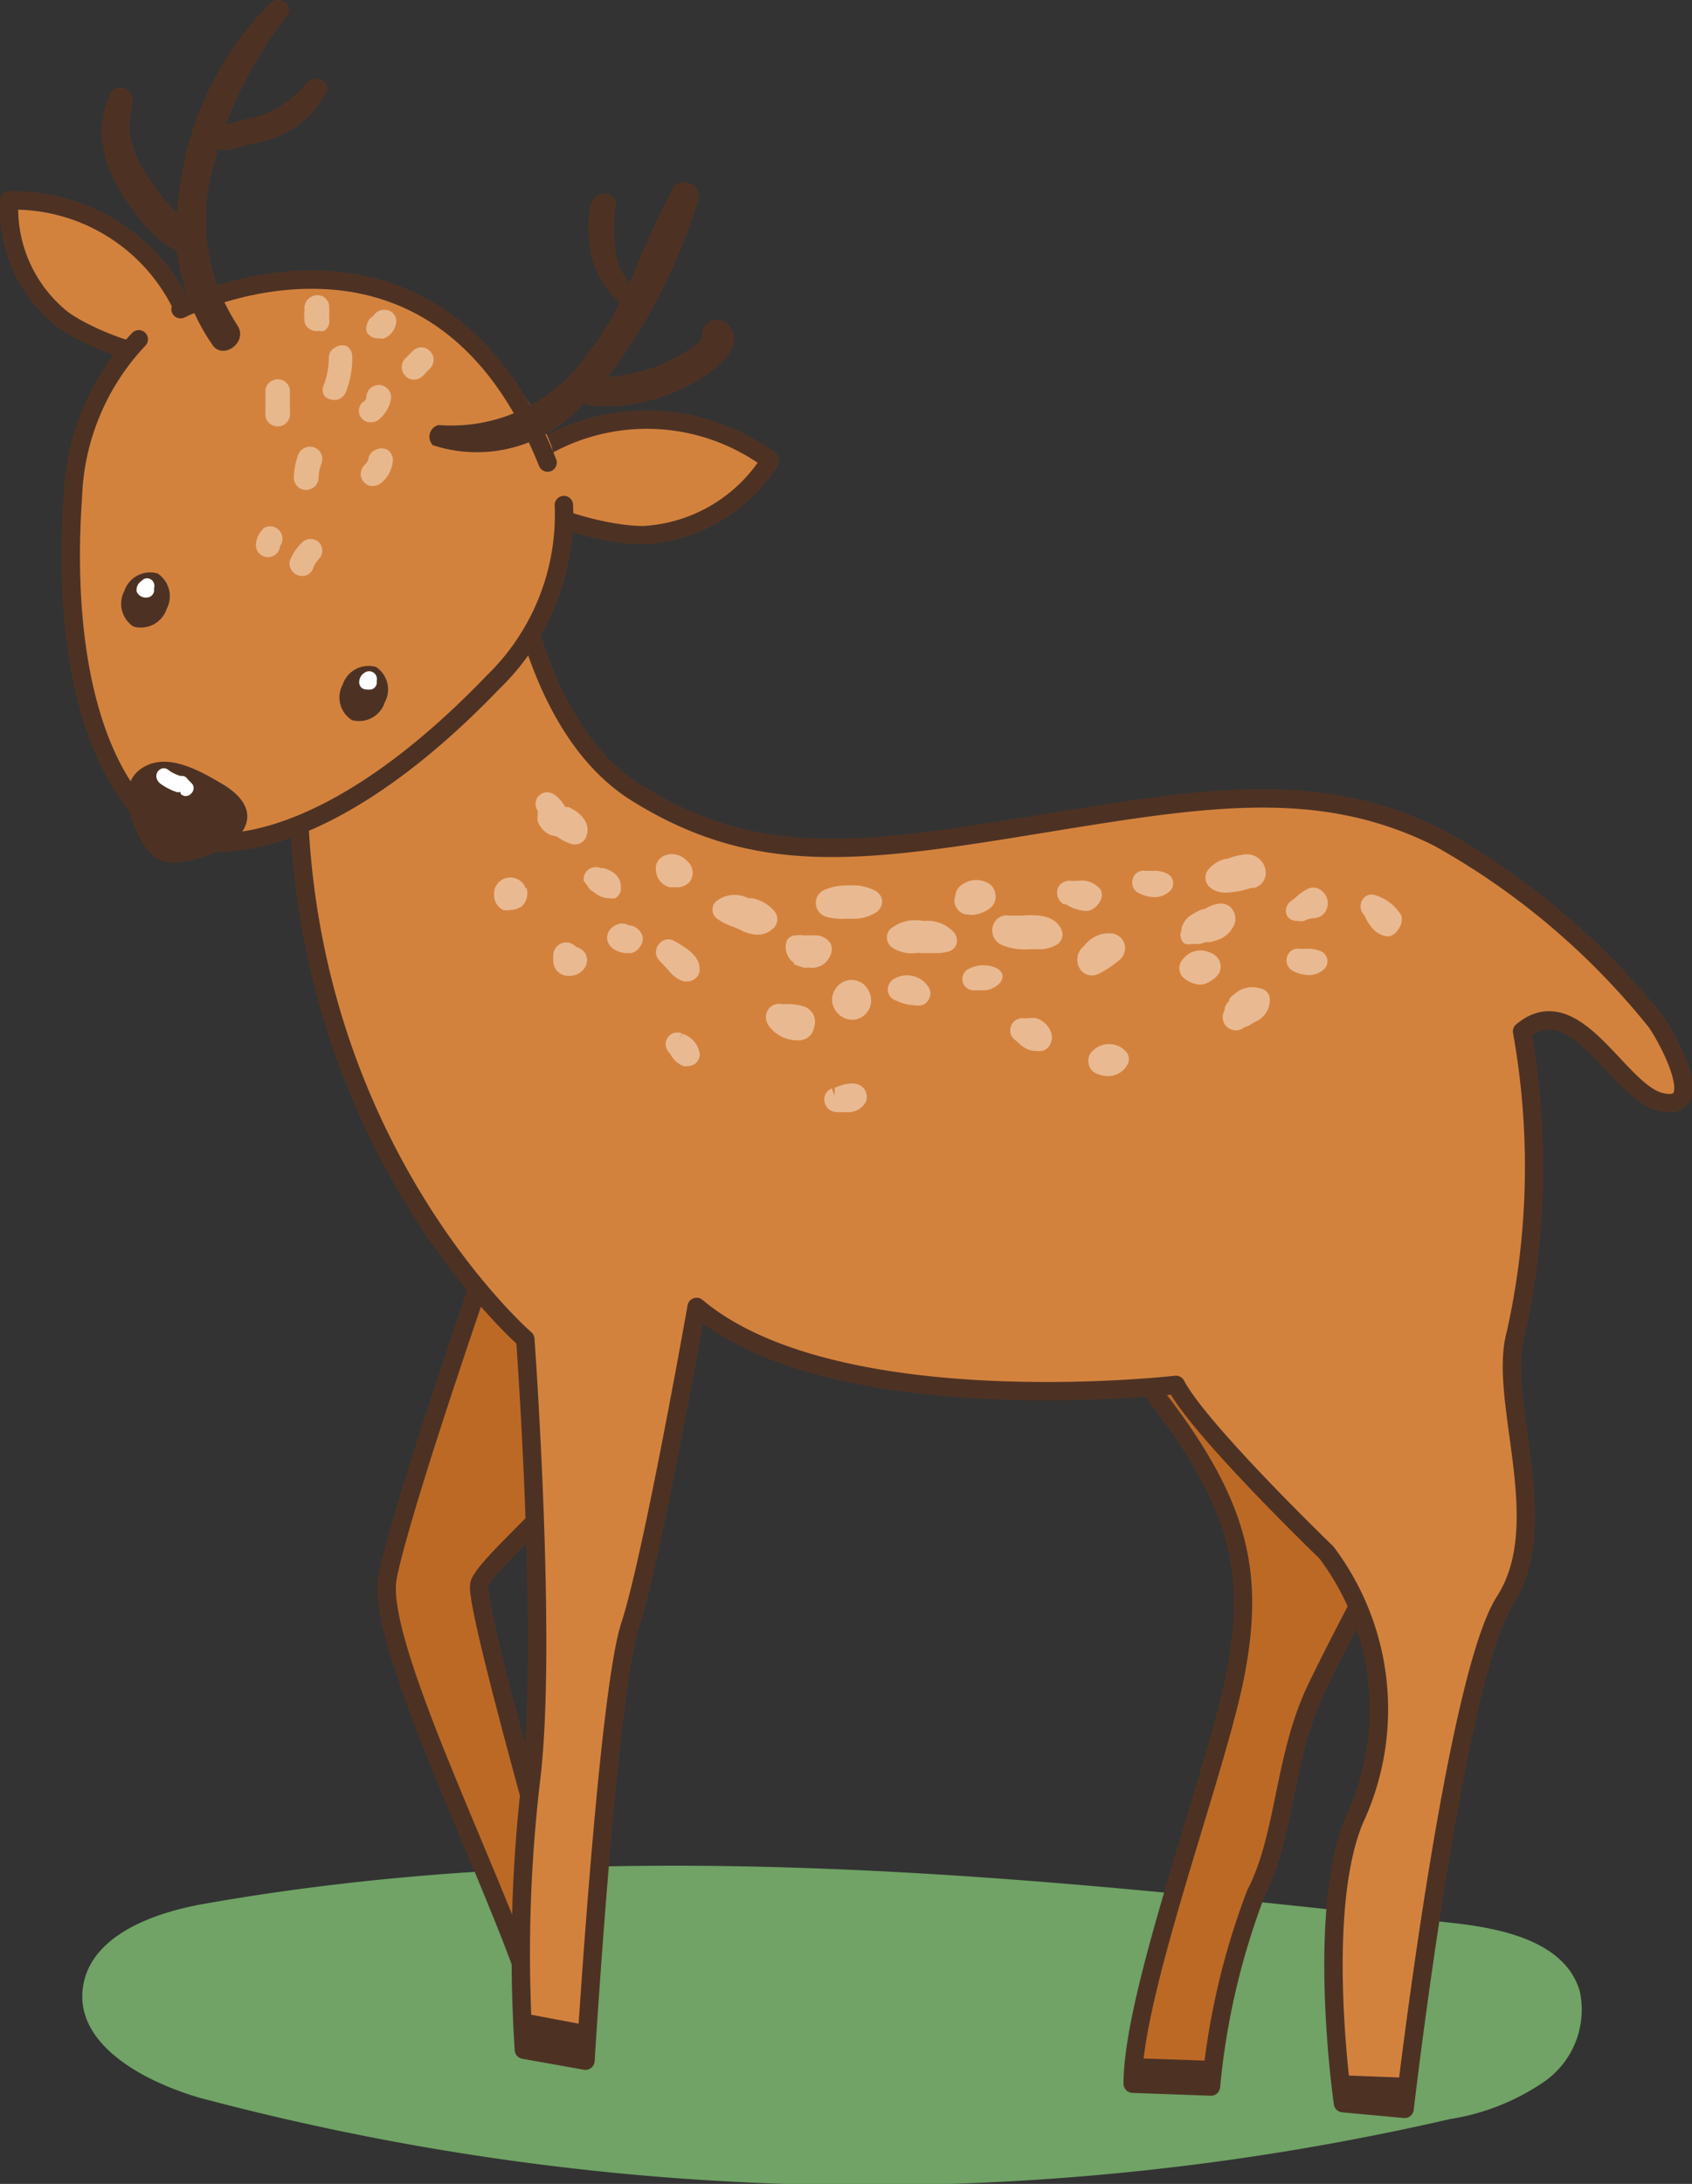 <svg xmlns="http://www.w3.org/2000/svg" viewBox="0 0 47.8 61.66"><rect x="0" y="0" width="47.8" height="61.66" fill="#333333" stroke="none"/><defs><style>.cls-1{fill:#70a365}.cls-2,.cls-3{fill:#d3823e}.cls-2,.cls-4{stroke:#4d3224;stroke-linecap:round;stroke-linejoin:round;stroke-width:.52px}.cls-4{fill:#bd6926}.cls-5{fill:#4d3224}.cls-6,.cls-7{fill:#f2d2b5}.cls-6{opacity:.7}.cls-7{opacity:.67}.cls-8{fill:#fff}</style></defs><title>works-deerldpi</title><g id="圖層_2" data-name="圖層 2"><g id="聯絡"><path class="cls-1" d="M5.78 53.75c-1.5.26-3.33.94-3.45 2.48s1.76 2.55 3.32 3a73.37 73.37.0 0 0 35.31.6 6.49 6.49.0 0 0 2.67-1.06 2.48 2.48.0 0 0 1-2.55c-.4-1.37-2.11-1.76-3.52-1.92C29.37 53 17.43 51.69 5.78 53.75z"/><path class="cls-2" d="M5.64 9.9c-.87.59-3.09-.31-3.87-.88A4 4 0 0 1 .26 5.66 5.28 5.28.0 0 1 5.1 8.56z"/><path class="cls-2" d="M14.19 13.43c.41 1.09 3 1.7 4 1.68A4.52 4.52.0 0 0 21.76 13a5.85 5.85.0 0 0-6.23-.47z"/><path class="cls-3" d="M15.94 14.29a6.58 6.58.0 0 1-2 5C10.31 23 7.1 24.21 5.14 23.67l-.44-.19C3 22.39 1.7 19.22 2.06 14A6.81 6.81.0 0 1 3.92 9.58L5.65 8.39a6.39 6.39.0 0 1 5.41.17l.85.38a6.38 6.38.0 0 1 3.68 3.68z"/><path class="cls-2" d="M5.1 8.73s7.18-3.66 10.37 4.33"/><path class="cls-4" d="M31.25 34a8.15 8.15.0 0 0 1.66 5.74c2.12 2.84 2.52 4.72 2 7.48S32 56.23 32 58.83l2.21.08a20.64 20.64.0 0 1 1.26-5.43c.86-1.66.78-3.86 1.73-5.83s2.67-5.11 2.67-5.11S33.85 27 31.25 34z"/><path class="cls-4" d="M13.78 35.53s-2.44 7-2.83 9S14.49 54 15.2 56.94l1.34-.63s-3.15-10.86-3-11.57 4.64-4.17 5.58-7.08S15.28 32.93 13.78 35.53z"/><path class="cls-2" d="M42.82 37.66c-.52 1.87 1.11 5.35-.31 7.55s-2.83 14.33-2.83 14.33l-1.74-.16s-.78-5.35.32-8a7.35 7.35.0 0 0-.79-7.55s-3.59-3.46-4.25-4.73c0 0-9.6 1.11-13.54-2.2.0.0-1.25 7.08-1.88 9s-1.26 12.28-1.26 12.28l-1.74-.31A42.08 42.08.0 0 1 15 50.25c.47-3.78-.16-12.44-.16-12.44s-8-6.92-6.13-19.51l5.65-3.75s.33 5.79 3.63 7.84 6.14 1.73 11 .94 8.19-1.41 11.65.32a20.93 20.93.0 0 1 6.14 5.19c.25.33 1.52 2.57.16 2.28-1.2-.25-2.42-3.27-3.94-2A21.66 21.66.0 0 1 42.82 37.66z"/><path class="cls-5" d="M12.39 12a4.66 4.66.0 0 0 4.2-2 8.31 8.31.0 0 0 .92-1.46 2.48 2.48.0 0 1-.86-1.79 2.39 2.39.0 0 1 .05-1 .39.39.0 0 1 .67-.14.28.28.0 0 1 0 .27c0 .31-.05.62.0.93A1.77 1.77.0 0 0 17.79 8 26 26 0 0 1 19 5.34h0a.32.32.0 0 1 .14-.16h0v0a.42.42.0 0 1 .33.0h.05a.38.38.0 0 1 .21.25.06.06.0 0 1 0 0h0a.31.31.0 0 1 0 .21v0a16.21 16.21.0 0 1-2.55 5 5.09 5.09.0 0 0 1.53-.36c.28-.14 1.16-.57 1.13-.8a.42.42.0 0 1 .67-.37c.69.67-.36 1.37-.88 1.68a5 5 0 0 1-2.86.67.43.43.0 0 1-.26-.09 4 4 0 0 1-4.28 1.2A.34.34.0 0 1 12.39 12z"/><path class="cls-5" d="M3.75 2.77c0 .34-.13.66-.08 1a3.17 3.17.0 0 0 .59 1.34A5 5 0 0 0 5 6a11.66 11.66.0 0 1 .18-1.31A9 9 0 0 1 7.64.09c.26-.25.7.06.46.36A12.06 12.06.0 0 0 6.38 3.52a2.75 2.75.0 0 0 .34-.1c.23-.07.46-.09.68-.17a3.09 3.09.0 0 0 1.29-.93c.22-.24.69.0.52.31a2.75 2.75.0 0 1-1.54 1.3c-.29.11-.59.13-.88.22a1.32 1.32.0 0 1-.65.07s0 .09.0.13a5.47 5.47.0 0 0 .57 4.84c.31.48-.43 1-.72.53A5.9 5.9.0 0 1 5 7.11S4.89 7 4.84 7a1.81 1.81.0 0 1-.52-.4 5.77 5.77.0 0 1-1-1.35 3.45 3.45.0 0 1-.45-1.39 2.63 2.63.0 0 1 .25-1.21C3.23 2.34 3.71 2.46 3.75 2.77z"/><path class="cls-2" d="M3.92 9.58A6.81 6.81.0 0 0 2.06 14C1.7 19.22 3 22.39 4.7 23.48l.44.19c2 .54 5.17-.64 8.79-4.41a6.58 6.58.0 0 0 2-5"/><path class="cls-5" d="M9.68 19.33a.76.76.0 0 0 .26 1 .76.76.0 0 0 .93-.5.76.76.0 0 0-.25-1A.77.77.0 0 0 9.68 19.33z"/><path class="cls-5" d="M3.51 16.69a.77.77.0 0 0 .26 1 .77.77.0 0 0 .94-.5.77.77.0 0 0-.26-1A.77.77.0 0 0 3.51 16.69z"/><path class="cls-5" d="M6.24 22.11c-.65-.38-1.53-.87-2.22-.43s-.37 1.41-.09 1.94c.43.81.86.85 1.73.6C6.87 23.87 7.63 22.91 6.24 22.11z"/><path class="cls-6" d="M22.41 27.22l.29.1h.17a.56.56.0 0 0 .59-.35.4.4.0 0 0 0-.34.53.53.0 0 0-.37-.22h-.4a.35.35.0 0 0-.18.0.3.3.0 0 0-.28.14.55.55.0 0 0 .22.65z"/><path class="cls-6" d="M26.13 26h-.06a1.12 1.12.0 0 0-.93.24.35.35.0 0 0 .06.51 1 1 0 0 0 .66.16.54.54.0 0 1 .18.0h.4a1.22 1.22.0 0 0 .37-.05.34.34.0 0 0 .21-.2.37.37.0 0 0-.05-.31A1 1 0 0 0 26.13 26z"/><path class="cls-6" d="M28.16 27.34a.87.87.0 0 0-.76.0.32.32.0 0 0 .08.62h.25a.65.65.0 0 0 .49-.18.29.29.0 0 0 .1-.26A.31.31.0 0 0 28.16 27.34z"/><path class="cls-6" d="M28.85 25.85h-.34a.41.41.0 0 0-.46.29.45.45.0 0 0 .23.53 1.63 1.63.0 0 0 .78.13h.24a1 1 0 0 0 .52-.11.34.34.0 0 0 .16-.46C29.76 25.8 29.23 25.83 28.85 25.85z"/><path class="cls-6" d="M31.05 27.49a2.92 2.92.0 0 0 .59-.4.43.43.0 0 0 .13-.43.43.43.0 0 0-.32-.3.86.86.0 0 0-.8.32l-.07.07a.48.48.0 0 0-.06.62.4.4.0 0 0 .33.17A.53.53.0 0 0 31.05 27.49z"/><path class="cls-6" d="M33 24.68a.82.82.0 0 0-.47-.09h-.16a.31.31.0 0 0-.37.23.33.33.0 0 0 .18.4 1.05 1.05.0 0 0 .43.11.63.63.0 0 0 .45-.18.32.32.0 0 0 .08-.25A.3.3.0 0 0 33 24.68z"/><path class="cls-6" d="M37.36 26.88a.84.84.0 0 0-.47-.09h-.16a.32.32.0 0 0-.37.22.34.34.0 0 0 .18.41 1.05 1.05.0 0 0 .43.11.63.63.0 0 0 .45-.18.32.32.0 0 0 .08-.25A.33.33.0 0 0 37.36 26.88z"/><path class="cls-6" d="M33.67 26.65h.1a.5.5.0 0 0 .13.0l.17-.05h.13l.22-.07a.77.77.0 0 0 .46-.46.44.44.0 0 0-.07-.4c-.22-.3-.62-.1-.79.0h-.05a1.9 1.9.0 0 0-.37.2.65.65.0 0 0-.22.33v.06a.32.32.0 0 0 .08.38A.35.35.0 0 0 33.67 26.65z"/><path class="cls-6" d="M34.66 25.2a2.35 2.35.0 0 0 .68-.13h.09a.44.44.0 0 0 .32-.51.53.53.0 0 0-.53-.44 1.81 1.81.0 0 0-.55.13h-.06a.93.93.0 0 0-.49.32.36.36.0 0 0 .07.49A.67.67.0 0 0 34.66 25.2z"/><path class="cls-6" d="M36.67 26a.35.35.0 0 0 .17.0.72.72.0 0 1 .3-.08.4.4.0 0 0 .35-.28.45.45.0 0 0-.14-.48.36.36.0 0 0-.43-.05h0a1.48 1.48.0 0 0-.33.24l-.13.1a.33.33.0 0 0-.08.44A.35.35.0 0 0 36.67 26z"/><path class="cls-6" d="M30.77 25.71a.54.54.0 0 0 .31-.27h0a.33.33.0 0 0 0-.34.7.7.0 0 0-.64-.23h-.18a.35.35.0 0 0-.38.22.38.38.0 0 0 .17.44h.06a1.24 1.24.0 0 0 .55.19A.39.39.0 0 0 30.77 25.71z"/><path class="cls-6" d="M29.28 28.75a.77.77.0 0 0-.25.0h-.1a.34.34.0 0 0-.37.23.33.33.0 0 0 .13.39l.09.08a.61.61.0 0 0 .15.12.56.56.0 0 0 .33.1.63.63.0 0 0 .19.0.35.35.0 0 0 .23-.21.41.41.0 0 0 0-.34A.64.64.0 0 0 29.28 28.75z"/><path class="cls-6" d="M15.74 23.62a1.3 1.3.0 0 0 .44.22h.07a.33.33.0 0 0 .31-.22c.08-.2.07-.51-.39-.78l-.1-.05h-.09l-.06-.08a.89.89.0 0 0-.27-.28.33.33.0 0 0-.46.46 1 1 0 0 1 0 .12.8.8.0 0 0 0 .18.69.69.0 0 0 .35.38z"/><path class="cls-6" d="M18.92 25.05h0 .19a.46.46.0 0 0 .38-.16.43.43.0 0 0-.08-.58.57.57.0 0 0-.62-.16.39.39.0 0 0-.26.43A.52.52.0 0 0 18.92 25.05z"/><path class="cls-6" d="M19.16 26.63l-.09-.05a.33.33.0 0 0-.45.07.34.34.0 0 0 0 .46l.28.3a.89.89.0 0 0 .42.3h.09a.34.34.0 0 0 .24-.09.31.31.0 0 0 .11-.3C19.75 27 19.41 26.78 19.16 26.63z"/><path class="cls-6" d="M17.54 25.05c0-.37-.32-.49-.49-.54h-.08.0a.35.35.0 0 0-.4.09.38.38.0 0 0-.08.27v0l.12.16a.29.29.0 0 0 .16.15.68.68.0 0 0 .43.18.48.48.0 0 0 .18.0A.32.32.0 0 0 17.54 25.05z"/><path class="cls-6" d="M22.75 28.43h0a1.56 1.56.0 0 0-.41-.08h-.25a.38.38.0 0 0-.38.14.41.41.0 0 0 0 .46 1 1 0 0 0 .89.42h0A.43.43.0 0 0 23 29 .46.46.0 0 0 22.75 28.43z"/><path class="cls-6" d="M21.87 25.72a1.08 1.08.0 0 0-.62-.36h-.11.0a.84.84.0 0 0-.91.09.3.3.0 0 0-.1.25.28.28.0 0 0 .12.23 1.48 1.48.0 0 0 .45.23l.21.09a1.07 1.07.0 0 0 .5.14.61.61.0 0 0 .4-.15A.35.35.0 0 0 21.87 25.72z"/><path class="cls-6" d="M25.27 27.63a.36.36.0 0 0-.19.33.34.34.0 0 0 .26.3 1.21 1.21.0 0 0 .48.12.62.62.0 0 0 .23.0.34.34.0 0 0 .2-.19.33.33.0 0 0 0-.29A.72.72.0 0 0 25.27 27.63z"/><path class="cls-6" d="M24.69 25.13A1.36 1.36.0 0 0 24 25h-.06a1.56 1.56.0 0 0-.66.13.4.4.0 0 0-.23.41.41.41.0 0 0 .32.35 1.63 1.63.0 0 0 .49.05h.22a1.18 1.18.0 0 0 .7-.2.4.4.0 0 0 .14-.33A.39.39.0 0 0 24.69 25.13z"/><path class="cls-6" d="M23.58 30.71v.23l-.08-.21a.33.33.0 0 0-.21.36.36.36.0 0 0 .34.31h.27a.57.57.0 0 0 .56-.29.38.38.0 0 0-.05-.37C24.19 30.47 23.79 30.63 23.58 30.71z"/><path class="cls-6" d="M19.28 29.19l-.12.19.11-.2h0a.33.33.0 0 0-.39.51l.07.09a.68.68.0 0 0 .36.32.22.22.0 0 0 .11.0.37.37.0 0 0 .21-.06.36.36.0 0 0 .14-.26A.69.69.0 0 0 19.28 29.19zm-.22.39z"/><path class="cls-6" d="M16.27 26.73a.38.38.0 0 0-.32-.12.37.37.0 0 0-.32.35 1 1 0 0 0 0 .12.44.44.0 0 0 .09.31.42.42.0 0 0 .28.16h.08a.5.5.0 0 0 .44-.23.38.38.0 0 0-.06-.49A.54.54.0 0 0 16.27 26.73z"/><path class="cls-6" d="M27.46 25.83h.06a1 1 0 0 0 .45-.19.41.41.0 0 0 .15-.4.41.41.0 0 0-.25-.33.69.69.0 0 0-.68.06.4.4.0 0 0-.2.32.38.38.0 0 0 .06.38.36.36.0 0 0 .3.15z"/><path class="cls-6" d="M30.89 29.65h0a.37.37.0 0 0-.14.35.36.36.0 0 0 .23.31.74.74.0 0 0 .32.07.61.61.0 0 0 .56-.34.32.32.0 0 0-.05-.35A.65.65.0 0 0 30.89 29.65z"/><path class="cls-6" d="M35.57 27.9a.73.73.0 0 0-.65.13h0a1.08 1.08.0 0 0-.19.17v.05a.5.5.0 0 0-.13.21v.06a.37.37.0 0 0 .31.57.38.38.0 0 0 .25-.09.55.55.0 0 0 .13-.05l.15-.09.1-.05a.67.67.0 0 0 .33-.64A.33.33.0 0 0 35.57 27.9z"/><path class="cls-6" d="M34.05 26.85a.62.62.0 0 0-.63.23.36.36.0 0 0-.1.3.37.37.0 0 0 .17.27.78.78.0 0 0 .41.15.53.53.0 0 0 .23-.06c.12-.07.39-.21.35-.5C34.46 27.1 34.38 26.93 34.05 26.85z"/><path class="cls-6" d="M17.82 26.13h-.05a.37.37.0 0 0-.39.0.4.4.0 0 0-.23.33.39.39.0 0 0 .18.33.68.68.0 0 0 .38.12h.13a.44.44.0 0 0 .27-.23.32.32.0 0 0 0-.34A.43.43.0 0 0 17.82 26.13z"/><path class="cls-6" d="M24 27.67a.55.55.0 0 0-.43.31.5.5.0 0 0 0 .49.57.57.0 0 0 .49.32h.07a.55.55.0 0 0 .48-.51.63.63.0 0 0-.19-.47A.54.54.0 0 0 24 27.67z"/><path class="cls-6" d="M39.59 25.85a1.32 1.32.0 0 0-.75-.58.3.3.0 0 0-.34.12.35.35.0 0 0 0 .4.46.46.0 0 1 .09.15 1.37 1.37.0 0 0 .21.3.66.66.0 0 0 .42.2h0a.39.39.0 0 0 .28-.2A.46.46.0 0 0 39.59 25.85z"/><path class="cls-6" d="M14.85 25.08a.46.46.0 0 0-.89.1v.05a.47.47.0 0 0 .25.46.52.52.0 0 0 .21.0.55.55.0 0 0 .33-.11.5.5.0 0 0 .12-.52z"/><path class="cls-7" d="M10.59 12.71a.34.34.0 0 0-.19.29s-.05.08-.11.14a.36.36.0 0 0-.09.33.38.38.0 0 0 .26.25h.08a.39.39.0 0 0 .25-.1A.93.93.0 0 0 11.1 13a.36.36.0 0 0-.15-.3A.38.38.0 0 0 10.59 12.71z"/><path class="cls-7" d="M10.4 11.92h.09a.31.31.0 0 0 .24-.1.94.94.0 0 0 .32-.6.35.35.0 0 0-.7.0s0 .08-.11.14a.34.34.0 0 0-.09.33A.35.35.0 0 0 10.4 11.92z"/><path class="cls-7" d="M9.47 9.81a.33.33.0 0 0-.18.29 2.3 2.3.0 0 1-.13.74.33.33.0 0 0 0 .33.36.36.0 0 0 .28.12h.06a.36.36.0 0 0 .27-.22 2.56 2.56.0 0 0 .18-1 .34.34.0 0 0-.16-.3A.36.36.0 0 0 9.47 9.81z"/><path class="cls-7" d="M8.63 13.83h0A.35.35.0 0 0 9 13.49a1.27 1.27.0 0 1 .09-.43.35.35.0 0 0-.22-.43.36.36.0 0 0-.45.22 2.14 2.14.0 0 0-.12.63.35.35.0 0 0 .11.26A.32.32.0 0 0 8.63 13.83z"/><path class="cls-7" d="M8.19 11a.35.35.0 0 0-.69.0v.63a.35.35.0 1 0 .69.0z"/><path class="cls-7" d="M7.44 14.93a.66.66.0 0 0-.21.45.34.34.0 0 0 .33.35h0a.34.34.0 0 0 .35-.31.35.35.0 0 0-.49-.49z"/><path class="cls-7" d="M8.55 15.3h0a1.54 1.54.0 0 0-.35.5.33.33.0 0 0 .06.33.34.34.0 0 0 .27.13h.06A.33.33.0 0 0 8.86 16 .88.88.0 0 1 9 15.79a.34.34.0 0 0 0-.49A.35.35.0 0 0 8.55 15.3z"/><path class="cls-7" d="M12 9.82a.35.35.0 0 0-.34.09l-.21.21a.35.35.0 0 0 0 .49.32.32.0 0 0 .24.11.39.39.0 0 0 .25-.1l.21-.22a.36.36.0 0 0 .09-.33A.39.39.0 0 0 12 9.82z"/><path class="cls-7" d="M10.7 9.55a.29.29.0 0 0 .16.0h0a.56.56.0 0 0 .33-.43.32.32.0 0 0-.29-.37.36.36.0 0 0-.36.18h0a.34.34.0 0 0-.17.22.33.33.0 0 0 0 .24A.35.35.0 0 0 10.7 9.55z"/><path class="cls-7" d="M9 9.34a.29.29.0 0 0 .16.0A.33.33.0 0 0 9.3 9s0-.08.0-.12a1.18 1.18.0 0 0 0-.2.34.34.0 0 0-.16-.3.36.36.0 0 0-.35.0.37.37.0 0 0-.19.3.36.36.0 0 1 0 .11.75.75.0 0 0 0 .2.31.31.0 0 0 .15.3A.31.31.0 0 0 9 9.34z"/><path class="cls-8" d="M4 16.4c.17-.18.42.0.35.22a.21.21.0 0 1-.2.25.28.28.0 0 1-.29-.17A.31.31.0 0 1 4 16.4z"/><path class="cls-8" d="M10.29 19a.22.22.0 0 1 .35.23.2.2.0 0 1-.2.24c-.12.0-.25.0-.29-.17A.31.31.0 0 1 10.29 19z"/><path class="cls-8" d="M4.77 21.75a1.08 1.08.0 0 0 .34.16A.18.18.0 0 1 5.3 22l.11.11c.19.19-.11.5-.31.3v-.05a.25.25.0 0 1-.12.0 1.77 1.77.0 0 1-.47-.25C4.26 21.86 4.57 21.56 4.77 21.75z"/><path class="cls-5" d="M14.72 56.83 16.48 57.16 16.54 58.12 14.8 57.81 14.72 56.83z"/><path class="cls-5" d="M37.82 58.59 39.65 58.66 39.68 59.54 37.95 59.38 37.82 58.59z"/><path class="cls-5" d="M32.06 58.11 34.1 58.18 34.17 58.91 31.96 58.83 32.06 58.11z"/></g></g></svg>